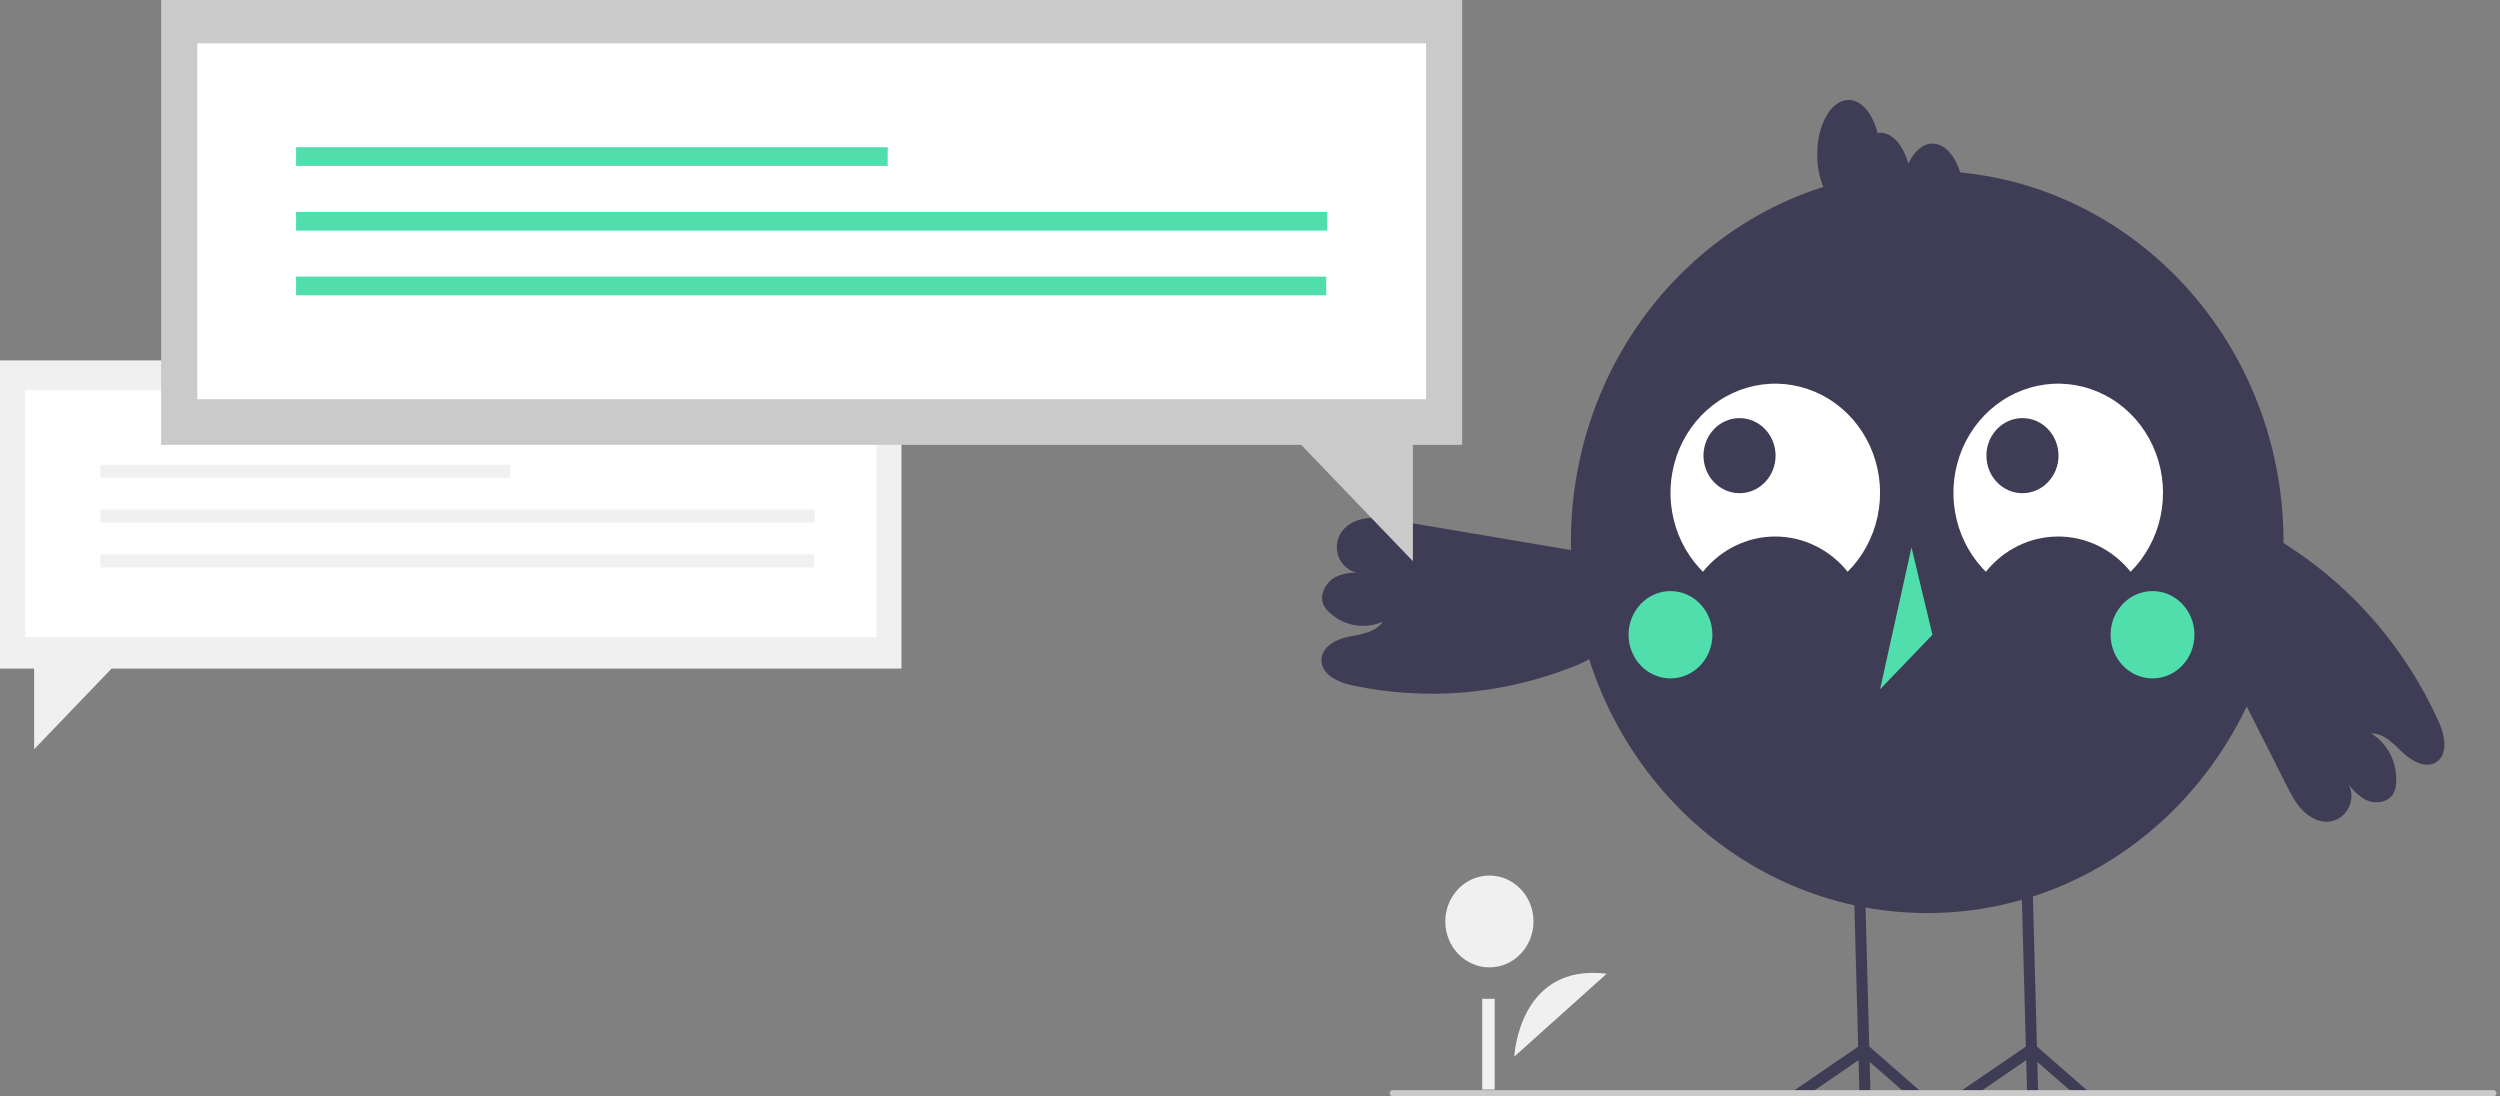 <svg width="520" height="228" viewBox="0 0 520 228" fill="none" xmlns="http://www.w3.org/2000/svg">
<rect x="0" y="0" width="520" height="228" fill="#808080" stroke="none"/>
<g clip-path="url(#clip0_81_446)">
<path d="M187.505 74.963H0V139.074H7.103V155.842L23.201 139.074H187.505V74.963Z" fill="#F0F0F0"/>
<path d="M182.297 81.206H5.208V132.495H182.297V81.206Z" fill="white"/>
<path d="M106.133 96.674H20.87V99.368H106.133V96.674Z" fill="#F0F0F0"/>
<path d="M169.477 105.996H20.87V108.691H169.477V105.996Z" fill="#F0F0F0"/>
<path d="M169.331 115.319H20.87V118.014H169.331V115.319Z" fill="#F0F0F0"/>
<path d="M314.973 219.777C314.973 219.777 315.867 200.271 334.189 202.538L314.973 219.777Z" fill="#F0F0F0"/>
<path d="M309.796 201.214C314.86 201.214 318.966 196.938 318.966 191.663C318.966 186.388 314.86 182.112 309.796 182.112C304.731 182.112 300.625 186.388 300.625 191.663C300.625 196.938 304.731 201.214 309.796 201.214Z" fill="#F0F0F0"/>
<path d="M310.892 207.747H308.304V226.619H310.892V207.747Z" fill="#F0F0F0"/>
<path d="M400.863 189.916C441.792 189.916 474.971 155.358 474.971 112.73C474.971 70.101 441.792 35.544 400.863 35.544C359.934 35.544 326.754 70.101 326.754 112.73C326.754 155.358 359.934 189.916 400.863 189.916Z" fill="#3F3D56"/>
<path d="M354.207 118.926C356.048 116.631 358.349 114.785 360.95 113.518C363.551 112.251 366.387 111.594 369.258 111.594C372.129 111.594 374.965 112.251 377.565 113.518C380.166 114.785 382.468 116.631 384.309 118.926C387.427 115.825 389.592 111.831 390.531 107.449C391.47 103.067 391.14 98.493 389.583 94.306C388.026 90.119 385.312 86.507 381.785 83.927C378.257 81.346 374.073 79.913 369.763 79.809C365.454 79.705 361.211 80.934 357.572 83.341C353.933 85.749 351.061 89.226 349.319 93.333C347.578 97.44 347.044 101.993 347.787 106.416C348.53 110.839 350.515 114.933 353.492 118.181C353.725 118.435 353.963 118.683 354.207 118.926Z" fill="white"/>
<path d="M413.058 118.926C414.898 116.631 417.2 114.785 419.801 113.518C422.402 112.251 425.238 111.595 428.109 111.595C430.98 111.595 433.816 112.251 436.416 113.518C439.017 114.785 441.319 116.631 443.159 118.926C446.278 115.825 448.443 111.831 449.382 107.449C450.321 103.067 449.991 98.493 448.434 94.306C446.877 90.119 444.163 86.507 440.635 83.927C437.107 81.346 432.924 79.913 428.614 79.809C424.305 79.705 420.062 80.934 416.423 83.341C412.784 85.749 409.912 89.226 408.17 93.333C406.428 97.44 405.895 101.993 406.638 106.416C407.381 110.839 409.366 114.933 412.343 118.181C412.575 118.435 412.814 118.683 413.058 118.926Z" fill="white"/>
<path d="M361.822 102.584C365.963 102.584 369.32 99.087 369.32 94.775C369.32 90.462 365.963 86.965 361.822 86.965C357.681 86.965 354.324 90.462 354.324 94.775C354.324 99.087 357.681 102.584 361.822 102.584Z" fill="#3F3D56"/>
<path d="M420.671 102.584C424.812 102.584 428.169 99.087 428.169 94.775C428.169 90.462 424.812 86.965 420.671 86.965C416.53 86.965 413.173 90.462 413.173 94.775C413.173 99.087 416.53 102.584 420.671 102.584Z" fill="#3F3D56"/>
<path d="M347.461 141.107C352.276 141.107 356.18 137.041 356.18 132.026C356.18 127.011 352.276 122.945 347.461 122.945C342.646 122.945 338.743 127.011 338.743 132.026C338.743 137.041 342.646 141.107 347.461 141.107Z" fill="#50DEAD"/>
<path d="M447.725 141.107C452.541 141.107 456.444 137.041 456.444 132.026C456.444 127.011 452.541 122.945 447.725 122.945C442.91 122.945 439.007 127.011 439.007 132.026C439.007 137.041 442.91 141.107 447.725 141.107Z" fill="#50DEAD"/>
<path d="M397.593 113.864L391.054 143.377L401.952 132.027L397.593 113.864Z" fill="#50DEAD"/>
<path d="M431.192 227.374L423.768 220.884L423.941 227.374H421.636L421.451 220.512L411.428 227.374H407.232L421.377 217.69L420.828 197.358L420.419 182.002L422.719 181.936L423.135 197.358L423.682 217.672L434.777 227.374H431.192Z" fill="#3F3D56"/>
<path d="M396.315 227.374L388.891 220.884L389.064 227.374H386.765L386.58 220.512L376.556 227.374H372.36L386.5 217.69L385.952 197.358L385.543 182.002L387.848 181.936L388.263 197.358L388.805 217.672L399.9 227.374H396.315Z" fill="#3F3D56"/>
<path d="M401.953 29.868C399.919 29.868 398.125 31.513 396.926 34.04C395.869 30.24 393.648 27.598 391.054 27.598C390.878 27.616 390.703 27.647 390.531 27.689C389.534 23.632 387.217 20.787 384.515 20.787C380.904 20.787 377.976 25.869 377.976 32.138C377.976 38.407 380.904 43.489 384.515 43.489C384.692 43.471 384.867 43.44 385.039 43.397C386.036 47.454 388.353 50.3 391.054 50.3C393.088 50.3 394.882 48.654 396.081 46.127C397.138 49.927 399.359 52.57 401.953 52.57C405.564 52.57 408.492 47.488 408.492 41.219C408.492 34.95 405.564 29.868 401.953 29.868Z" fill="#3F3D56"/>
<path d="M330.991 115.131L290.167 108.235C288.11 107.887 286.015 107.539 283.952 107.841C281.888 108.144 279.822 109.202 278.77 111.076C278.264 111.976 278.019 113.01 278.064 114.052C278.109 115.094 278.441 116.101 279.022 116.951C279.603 117.8 280.407 118.458 281.338 118.843C282.269 119.228 283.287 119.325 284.269 119.122C282.041 119.047 279.699 118.997 277.721 120.07C275.744 121.142 274.344 123.748 275.308 125.842C275.597 126.42 275.989 126.936 276.461 127.362C277.95 128.752 279.785 129.674 281.755 130.022C283.725 130.37 285.75 130.129 287.595 129.329C286.092 131.574 283.11 131.907 280.53 132.427C277.95 132.947 274.968 134.466 274.872 137.201C274.764 140.274 278.276 141.907 281.166 142.533C296.601 145.841 312.623 144.481 327.34 138.613C328.994 138.021 330.559 137.188 331.99 136.14C333.594 134.872 334.813 133.149 335.501 131.177C336.189 129.206 336.317 127.07 335.87 125.025C335.423 122.98 334.419 121.112 332.979 119.646C331.539 118.179 329.724 117.176 327.751 116.756" fill="#3F3D56"/>
<path d="M507.201 149.983C500.463 135.146 489.791 122.626 476.444 113.901C474.995 112.881 473.415 112.078 471.751 111.516C469.814 110.944 467.759 110.964 465.833 111.576C463.906 112.188 462.19 113.366 460.89 114.967C459.589 116.568 458.759 118.526 458.499 120.606C458.239 122.686 458.56 124.8 459.424 126.695L456.229 124.974C462.643 137.684 469.057 150.393 475.471 163.103C476.441 165.024 477.433 166.977 478.905 168.514C480.378 170.05 482.431 171.134 484.502 170.883C485.323 170.787 486.111 170.487 486.798 170.008C487.486 169.53 488.053 168.886 488.452 168.132C488.851 167.377 489.071 166.534 489.093 165.673C489.114 164.812 488.937 163.958 488.576 163.183C489.476 164.505 490.66 165.589 492.033 166.351C494.045 167.352 496.886 166.952 497.913 164.891C498.183 164.303 498.344 163.667 498.387 163.017C498.559 160.943 498.163 158.861 497.246 157.012C496.329 155.163 494.928 153.622 493.205 152.567C495.831 152.469 497.879 154.751 499.828 156.587C501.778 158.422 504.736 159.991 506.892 158.427C509.315 156.67 508.458 152.765 507.201 149.983Z" fill="#3F3D56"/>
<path d="M33.513 0H304.135V92.53H293.884V116.73L270.649 92.53H33.513V0Z" fill="#CACACA"/>
<path d="M296.618 9.011H41.03V83.035H296.618V9.011Z" fill="white"/>
<path d="M184.642 30.622H61.584V34.512H184.642V30.622Z" fill="#50DEAD"/>
<path d="M276.065 44.078H61.584V47.967H276.065V44.078Z" fill="#50DEAD"/>
<path d="M275.855 57.533H61.584V61.423H275.855V57.533Z" fill="#50DEAD"/>
<path d="M518.663 228H289.66C289.5 228 289.348 227.934 289.235 227.817C289.122 227.699 289.059 227.54 289.059 227.374C289.059 227.208 289.122 227.049 289.235 226.931C289.348 226.814 289.5 226.748 289.66 226.748H518.663C518.822 226.748 518.975 226.814 519.088 226.931C519.2 227.049 519.264 227.208 519.264 227.374C519.264 227.54 519.2 227.699 519.088 227.817C518.975 227.934 518.822 228 518.663 228Z" fill="#CACACA"/>
</g>
<defs>
<clipPath id="clip0_81_446">
<rect width="519.264" height="228" fill="white"/>
</clipPath>
</defs>
</svg>
